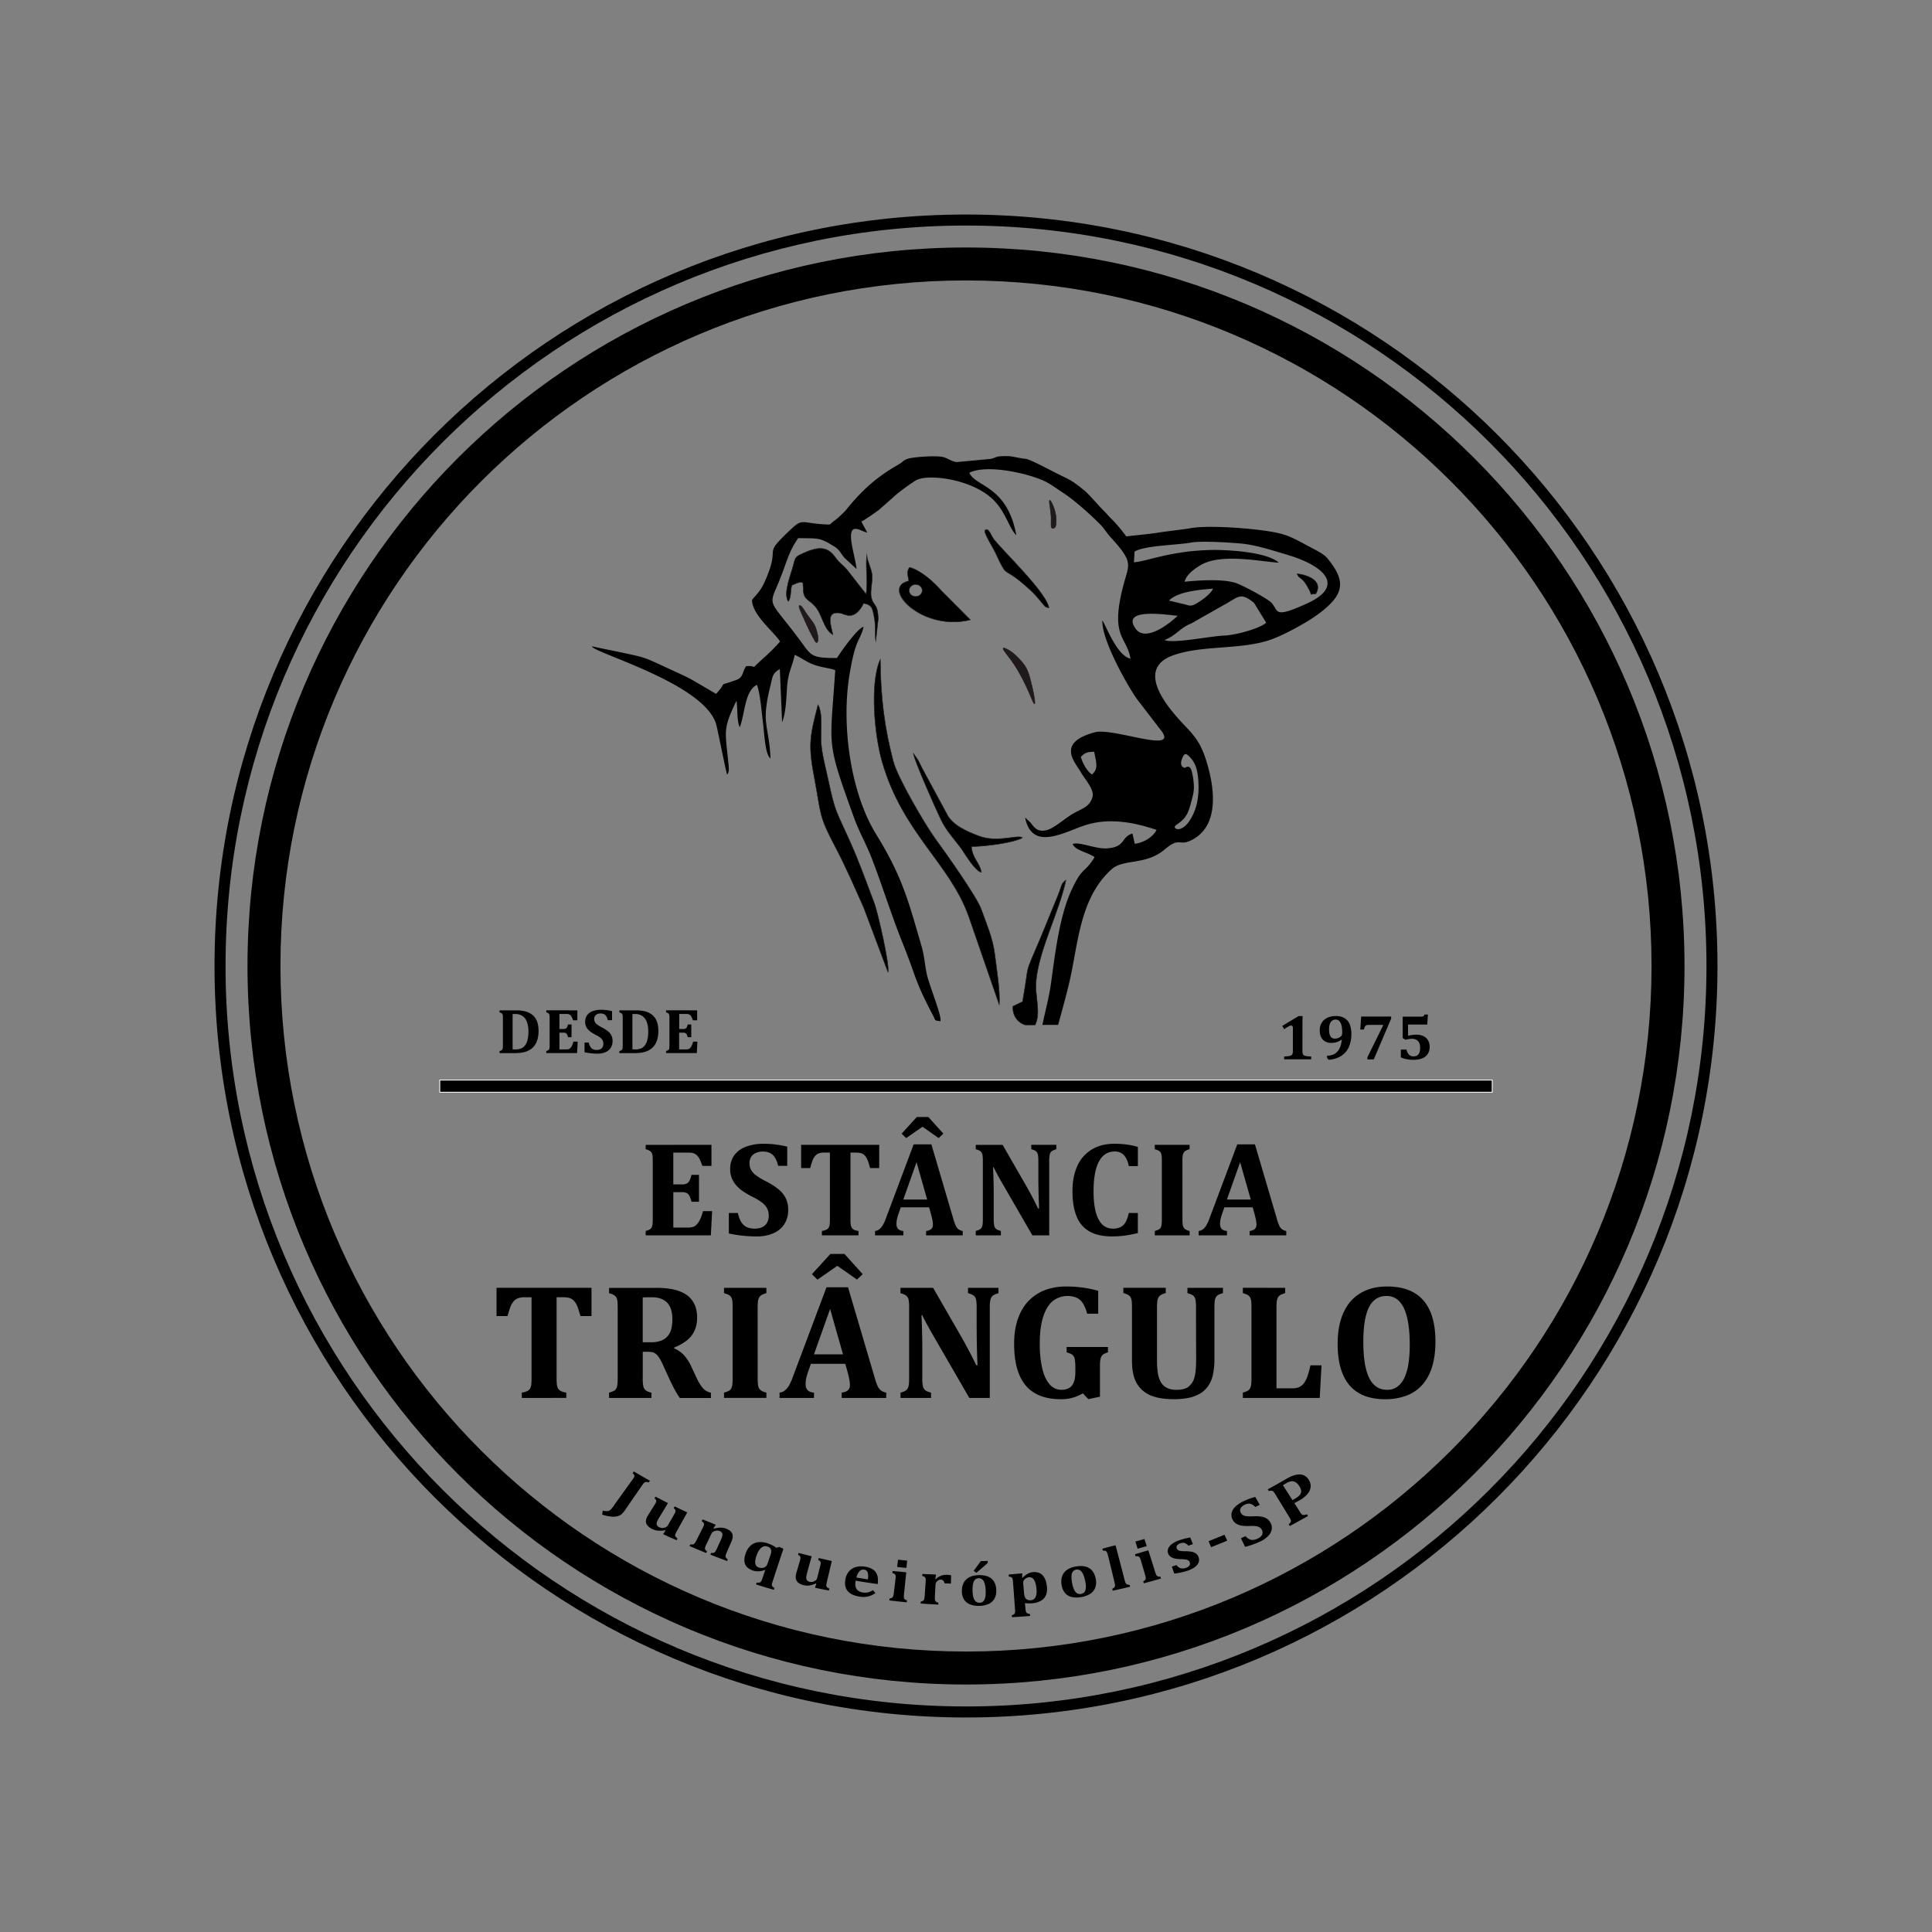 <svg xmlns="http://www.w3.org/2000/svg" viewBox="0 0 2267.72 2267.72"><rect x="0" y="0" width="2267.72" height="2267.72" fill="#808080" stroke="none"/><defs><style>.cls-1{fill:#000001;}.cls-1,.cls-3{fill-rule:evenodd;}.cls-2{fill:none;stroke:#1f191a;stroke-miterlimit:22.93;stroke-width:0.57px;}.cls-3{fill:#1f191a;}.cls-4{stroke:#fff;stroke-miterlimit:10;}</style></defs><title>Prancheta 1</title><g id="Logo"><path class="cls-1" d="M1268.65,888.35c5-4.74,6.48-5.63,15.71-6,1.62,10.51,5.88,19.75-2.68,26.75C1275.61,905,1270.5,895.28,1268.65,888.35Zm117.67,7.74c-.14-2.94,1.5-7.14,3-9.28s2.71-2.23,5.13-.26a31.71,31.71,0,0,1,8.33,11.24c2.32,5.26,3.39,11.77,3.82,19.62a93.61,93.61,0,0,1-1.74,25.65,61.37,61.37,0,0,1-9.69,21.9c-3.92,5.26-8,7.76-11.13,8.21s-5.38-1.16-5.14-2.68,3-2.94,5.91-5.22a30.22,30.22,0,0,0,8.48-9.77c2.32-4.37,3.77-10,5.18-15.21s2.76-10,2.9-15.61a75,75,0,0,0-1.79-16.1c-.87-4.19-1.55-6.24-2.66-7.4a3.84,3.84,0,0,0-3.83-1.07c-1.16.35-1.94,1.33-3.29,1A5.32,5.32,0,0,1,1386.32,896.09Zm-19.51-144.8c13.53-5.44,17.39-13,28.7-18.34.79-.38,1.79-.67,3.44-1.54l36.64-20.81c18.1-9.52,19.75-16.48,36.31-3l14.33,23.3c-6.69,6.38-34.67,14.57-49.87,15.17C1420.5,746.67,1377.72,755.67,1366.81,751.29Zm15.46-28.52c-6.76,6.8-37.36,32.43-49.47,15C1315.3,712.58,1371.09,722,1382.27,722.77Zm-10.2-17.86c10.37-10.37,34.39-12.61,51.7-14-2.3,6.2-14.29,14.73-21.13,18.33-6.24,3.28-7.9.7-15.48-.65Zm-40.38-57.42c11.22-7.27,51.39-7.78,65.72-10.56,12.4-2.42,47.68,0,59.37,1.05,17.29,1.64,37.4,8.27,53.72,13.08,45.17,13.31,68.32,37,23.73,57.22-39.56,18-33.12,9.22-41.62-.57-3.88-4.47-31.94-19.72-41.22-23.1-15.08-5.5-44.41-3.43-61-1.77,2.57-8.94,10.92-14.44,17.47-18.69,24.24-15.68,72.27-4.74,93.1-3.7-14.3-13.18-63.63-15.33-80.26-14.89C1373,646.82,1346.05,659,1331,660Zm-92-92.16c-9.45-4.86-30.91-16.19-35.39-16.7-12.89-1.5-15.55-3.48-24.53-3.28-12,.27-8.22,1-16.65,3.27l-40.08,3.74c-6-.63-10.11-4.17-15.28-5.71-7.73-2.3-33-.35-40.45,1.34a21.31,21.31,0,0,0-6.3,2.62,33.38,33.38,0,0,0-3.14,2.6c-10.82,7-35.74,18.37-65.65,56.45-.32.15-8.18,8.3-12.37,11.17C978.09,612.06,977,613,977,613c-3.14,2.7-1.53,2.91-8.19,2.54-30.48-1.69-26-8-42.65,7.8-33,31.42-8,14.07-29.09,60.62-5.61,12.4-13.77,18.08-14.38,20.67.56,17.2,24.54,35.93,32.87,48.17-2.23,3.56-14.34,15.22-18.34,18.75C877.44,789,891.51,780.4,875.69,782c-4.65,6.92-2.9,13-11.58,16.17-25.08,9.08-8-.32-23.62,16.24-41.13-23.88-22.77-14.27-66.58-34.66-16.06-7.47-19.31-8.55-38.55-12.66-13.66-2.91-27.48-5.52-40.54-8.49,0,7.23,132.38,43.43,145.83,91.76,2.37,8.52,11.5,56.63,13,59l1.1-2.38c.11-.36.32-.9.41-1.32s.19-1,.25-1.45a38.55,38.55,0,0,0-.22-6.32c-3.93-40.65-7.12-41.49,9.28-75.37,1.61,10.56.14,23.32,3.88,31.19,6.21-16.47,5.69-42.88,20.17-49.87,4,11.47,5.18,30,7,44.22,1.29,10.14,2.38,31.45,6.34,38.76a11.08,11.08,0,0,0,2.56,3.53c-1.89-40.81-11.54-39.22-.1-85.66,2.76-11.2,2.21-14,11-19.41L918,847.76c4.56-11.54,4.89-27.55,5.81-41.14,1.2-17.64,6.17-24.25,9-38,7.41,3.23,13.26,8,21.23,11.13,10.08,3.92,22,4.76,26.34,6.9-6.08,92.89-11.37,80.57,22.1,173.36,5.73,15.89,14.16,30.49,20.57,47,12.84,33.08,23.23,67.34,36.53,100.26,16.28,40.32,13.15,41.89,35.07,83.69,4.17,7.93,1.48,6.61,9.21,7.71,2-5.42-13.49-43.19-16-55.11-2.22-10.31-3-22.09-5.89-31.88-15.88-54.74-22.84-82.57-53.71-132.65-30.12-48.88-40.88-128.25-31.17-186.92,7.38-44.63,12.46-39,16.6-56.52-7.87,2.56-26.58,29.26-31.25,36.75-31.36.1-29.95-2.72-43.76-21.22-40.42-54.14-36.64-35.2-20.58-78.2,7.21-19.28,8.75-26.45,18.74-41.28,24.54.43,25-1,43,10.21,6.36,4,7.42,9,12.25,13.77l13.29,12.26c-1-8.2-3-16-4.63-23.91-7.29-35,8.53-20.42,17.25-18.81l-7-12.94c5.75-3,15.55-10,20.64-13.71l21.55-19A255.47,255.47,0,0,1,1074.72,564c13.22-8.07,63.3-2.44,89.19,20.77,16.62,14.89,20.47,35.7,29,43.38-10.61-58.44-48.08-56.6-55.14-73.24,21.15-10.78,74.5,1.65,92.17,11.84,5.67,3.27,11.82,7.72,17,11.09,14.26,9.22,32.68,25.86,44.38,37.6,4.74,4.76,7.44,9.86,12.43,15.3,26.83,29.25,21.58,31.14,15.25,54.82-16.87,63.06,3.62,61,7.93,87.55-15-3.51-26.06-32.44-32.92-45-1.65,21.75,29.54,77.47,41.13,93.22l29,37.76c17,25.12-57.69-5.25-79.06.45-46.38,12.36-22.69,35.63-16,47.5,4,7.09,15.65,19.7,13.3,28.34-3.38,12.41-13.79,14-24.37,20.54-7.81,4.81-20.06,15.25-27.38,17.81-13,4.54-17.15-3.4-21-8.16l-6.37-6c7.59,38.72,43,18.74,67.64,10,29-10.36,59.22-4.73,86.6,4.53-3.57,7.56-14.25,15-25.56,16.28l-2.7-12c-13.94,4.21-7.55,16-30.15,17.43-13.3.87-33.18-8.49-40-5,3.27,7.7,18.83,9.82,25.74,15.37-12.74,20.35-14.15,10-27.71,39.93s-18.67,73.26-23.33,107c-2.51,18.16-6.76,32.85-10.24,49.89H1242c5.2-19.33,11.73-41.84,15.71-61.82,8.47-42.57,12.71-89.9,47.07-120.89,13.83-12.47,39.87-4.36,62.13-23.1,18.84-15.87,16.16-3,32.2-11.35,33.65-17.5,25.78-63.94,16.86-92.66-8.62-27.71-18.46-33.15-33.91-50.85-13.11-15-48.72-57.62-5-73.16,32.71-11.64,74.46-6.64,109.2-16.65,17.94-5.17,45.63-21,56.4-28.43,36.91-25.5,37.53-41.61,15.49-68.67-4.68-5.74-15.47-10.55-23.72-15.06-22.91-12.52-28.41-14.84-58.24-18.52-18.44-2.27-59.2-5.23-77.87-2-10.22,1.79-27.79,3.61-38.09,5.23-12.55,2-28.19,3.23-38.21,4.56-12.84-17.3-17.94-20.48-22.45-25.91-1.5-1.79-6.24-6.24-12.48-13.22-4.93-5.52-11.52-12.43-12.73-13.45C1256.45,562.11,1254.27,562.81,1239.73,555.33Z"/><path class="cls-1" d="M1172.88,1179.28c1.32-15.39-3.41-44.5-5.46-60.71-2.16-17.14-9.92-35.43-15.77-51.54-5.51-15.2-43-67.74-54.55-83.59-10.83-14.8-43.48-70.46-48.45-89.33-10.67-40.53-15-76-15.37-120.17-12.82,28.54-6.55,90.1,2.07,120,24.1,83.79,79,118.79,101.55,181.25Z"/><path class="cls-2" d="M1172.88,1179.28c1.32-15.39-3.41-44.5-5.46-60.71-2.16-17.14-9.92-35.43-15.77-51.54-5.51-15.2-43-67.74-54.55-83.59-10.83-14.8-43.48-70.46-48.45-89.33-10.67-40.53-15-76-15.37-120.17-12.82,28.54-6.55,90.1,2.07,120,24.1,83.79,79,118.79,101.55,181.25Z"/><path class="cls-1" d="M925.3,706c3.61-4.8,2.3-12.8,4.16-19,15.72-7.67,12.88-.67,13-.28.55,1.84.19,4.8.41,6.89,1,9.95,5.84,9.85,12.73,16.87,10.15,10.34,9.79,26.69,21.94,34.58-1.31-8.74-9.76-28.63,8.82-25.4,5.26.92,16.31,10.34,27.36-11.54,10.48,1.93,10.5,6.59,12.55,17.54,1.91,10.22.22,17.75,1.68,26.8l2.93-26.6c-.81-18.08-5.58-14.3-8-23.84-2-7.94,1.65-18.75.72-27.5-.78-7.3-5.64-15.55-6.15-22.86-1.87,14.82,1.59,28.8-.8,45.8l-22.87-29.27c-4.06-4.54-9.08-8-12.71-13.24-9.06-13-18.86-14.4-38.13-5.67-8.77,4-9.23,4-11.79,14.17C928.36,674.47,918.89,696.63,925.3,706Z"/><path class="cls-2" d="M925.3,706c3.61-4.8,2.3-12.8,4.16-19,15.72-7.67,12.88-.67,13-.28.55,1.84.19,4.8.41,6.89,1,9.95,5.84,9.85,12.73,16.87,10.15,10.34,9.79,26.69,21.94,34.58-1.31-8.74-9.76-28.63,8.82-25.4,5.26.92,16.31,10.34,27.36-11.54,10.48,1.93,10.5,6.59,12.55,17.54,1.91,10.22.22,17.75,1.68,26.8l2.93-26.6c-.81-18.08-5.58-14.3-8-23.84-2-7.94,1.65-18.75.72-27.5-.78-7.3-5.64-15.55-6.15-22.86-1.87,14.82,1.59,28.8-.8,45.8l-22.87-29.27c-4.06-4.54-9.08-8-12.71-13.24-9.06-13-18.86-14.4-38.13-5.67-8.77,4-9.23,4-11.79,14.17C928.36,674.47,918.89,696.63,925.3,706Z"/><path class="cls-1" d="M960.18,827.25c-10.07,38.39-11.63,47.8-3.94,87.92,7.92,41.29,4.24,41.15,24.38,79.23,11.73,22.18,22.58,47.2,33.24,71.05l28.41,75.56c2.45-6.86-12-70.13-15.74-80-9.18-24.47-18-49-28.3-72.08-16.92-37.87-17.78-34.41-26.19-74-2.83-13.33-7.2-29.08-8.16-42.54S966.27,838.18,960.18,827.25Z"/><path class="cls-2" d="M960.18,827.25c-10.07,38.39-11.63,47.8-3.94,87.92,7.92,41.29,4.24,41.15,24.38,79.23,11.73,22.18,22.58,47.2,33.24,71.05l28.41,75.56c2.45-6.86-12-70.13-15.74-80-9.18-24.47-18-49-28.3-72.08-16.92-37.87-17.78-34.41-26.19-74-2.83-13.33-7.2-29.08-8.16-42.54S966.27,838.18,960.18,827.25Z"/><path class="cls-1" d="M1066.77,681.91c-34.17,7.24,15.69,60,72.19,45.64l-34.36-34.47c-7.33-8.32-21.56-23-37.19-27.09C1063.9,671.58,1065.73,675.25,1066.77,681.91Zm8,4.07c4.25,0,7.7,3.18,7.7,7.1s-3.45,7.09-7.7,7.09-7.7-3.18-7.7-7.09S1070.51,686,1074.76,686Z"/><path class="cls-2" d="M1066.77,681.91c-34.17,7.24,14.43,59.77,72.19,45.64l-34.36-34.47c-7.41-9.55-27.75-25.94-37.19-27.09C1063.9,671.58,1065.73,675.25,1066.77,681.91Zm8,4.07c4.25,0,7.7,3.18,7.7,7.1s-3.45,7.09-7.7,7.09-7.7-3.18-7.7-7.09S1070.51,686,1074.76,686Z"/><path class="cls-1" d="M1215,1203c6.8-13.49.43-32.13.91-47,1.2-36.58,27.32-85,35.26-123-6.08,4.34-4.72,6.53-9,17.11-2.43,6-4.48,11-6.9,16.82-4.64,11.11-9.12,22.53-13.8,33.68-20.89,49.74-12,23.45-21.23,75.06-3.7,1.84-7.57,3.6-11.32,5.5-.73,10.06,5,19.13,14.56,21.87Z"/><path class="cls-2" d="M1215,1203c6.8-13.49.43-32.13.91-47,1.2-36.58,27.32-85,35.26-123-6.08,4.34-4.72,6.53-9,17.11-2.43,6-4.48,11-6.9,16.82-4.64,11.11-9.12,22.53-13.8,33.68-20.89,49.74-12,23.45-21.23,75.06-3.7,1.84-7.57,3.6-11.32,5.5-.73,10.06,5,19.13,14.56,21.87Z"/><path class="cls-1" d="M1082.64,902.27c-1.83-3.64-3-6.28-4.84-9.83l-5.71-8.09c.81,7.75,27,66.84,32.47,78,6.18,12.57,14.68,21.62,22.83,32.44,5,6.67,16,26.7,24.46,29.14-1.58-11.1-10.92-16.85-11.56-30.27,13.61,0,41.62-3.42,55-8.18,5.38-1.91,2.6-.88,4.71-2.53-7.67-3.17-29.49,6.61-51.78-1.95-14.38-5.52-28-11.72-35.33-22.84Z"/><path class="cls-2" d="M1082.64,902.27c-1.83-3.64-3-6.28-4.84-9.83l-5.71-8.09c.81,7.75,27,66.84,32.47,78,6.18,12.57,14.68,21.62,22.83,32.44,5,6.67,16,26.7,24.46,29.14-1.58-11.1-10.92-16.85-11.56-30.27,13.61,0,41.62-3.42,55-8.18,5.38-1.91,2.6-.88,4.71-2.53-7.67-3.17-29.49,6.61-51.78-1.95-14.38-5.52-28-11.72-35.33-22.84Z"/><path class="cls-1" d="M1231.21,713.4c-3.71-19.63-58.54-70.86-65.71-82-2.51-3.91-5.54-12.57-9.3-9.07-2.22,2.07,9.55,20.83,12.06,26.17,16.22,34.54,6,11.76,41.16,44.19a100.37,100.37,0,0,1,9.87,10.52C1228.63,714.05,1225.72,712,1231.21,713.4Z"/><path class="cls-2" d="M1231.21,713.4c-3.71-19.63-58.54-70.86-65.71-82-2.51-3.91-5.54-12.57-9.3-9.07-2.22,2.07,9.55,20.83,12.06,26.17,16.22,34.54,6,11.76,41.16,44.19a100.37,100.37,0,0,1,9.87,10.52C1228.63,714.05,1225.72,712,1231.21,713.4Z"/><path class="cls-1" d="M1544.46,697c9-15.14-9.27-22.13-22-23.57,3,7.78,5.33,1.3,14.48,19.21C1540.7,699.94,1535.66,697.23,1544.46,697Z"/><path class="cls-2" d="M1544.46,697c9-15.14-9.27-22.13-22-23.57,3,7.78,5.33,1.3,14.48,19.21C1540.7,699.94,1535.66,697.23,1544.46,697Z"/><path class="cls-3" d="M1178.16,763.08c1.93,3.3,8.13,10.44,13.85,19.36a225.23,225.23,0,0,1,14.62,27.83c3.68,8.21,5.81,13.92,7,15.44s1.36-1.16.39-7.14-3.1-15.26-4.94-22-3.39-11.06-6.49-15.61a73.69,73.69,0,0,0-11.62-12.75,40.18,40.18,0,0,0-9.68-6.6C1178.54,760.32,1176.22,759.78,1178.16,763.08Z"/><path class="cls-2" d="M1178.16,763.08c1.93,3.3,8.13,10.44,13.85,19.36a225.23,225.23,0,0,1,14.62,27.83c3.68,8.21,5.81,13.92,7,15.44s1.36-1.16.39-7.14-3.1-15.26-4.94-22-3.39-11.06-6.49-15.61a73.69,73.69,0,0,0-11.62-12.75,40.18,40.18,0,0,0-9.68-6.6C1178.54,760.32,1176.22,759.78,1178.16,763.08Z"/><path class="cls-3" d="M1231.71,588.68c0,2.77,1.45,10,1.89,16s-.15,10.7.24,13.16,1.75,2.63,3,2.18,2.27-1.51,2.71-4.55a42.66,42.66,0,0,0-.68-12.71,48.23,48.23,0,0,0-4.12-12.09C1233.16,587.61,1231.71,585.91,1231.71,588.68Z"/><path class="cls-2" d="M1231.71,588.68c0,2.77,1.45,10,1.89,16s-.15,10.7.24,13.16,1.75,2.63,3,2.18,2.27-1.51,2.71-4.55a42.66,42.66,0,0,0-.68-12.71,48.23,48.23,0,0,0-4.12-12.09C1233.16,587.61,1231.71,585.91,1231.71,588.68Z"/><path class="cls-3" d="M938,712.46c.43,2.45,3,7.89,5.23,12.89s4.31,9.54,6.34,13.74,4.07,8,5.47,10.61,2.18,3.93,2.95,4.37,1.55,0,1.94-1.38a16.73,16.73,0,0,0,0-6.11,52.37,52.37,0,0,0-1.7-7.23,27,27,0,0,0-2.85-7c-1.5-2.49-3.83-5.35-5.91-8.16s-3.92-5.57-5.33-7.76-2.37-3.79-3.68-4.86S937.6,710,938,712.46Z"/><path class="cls-2" d="M938,712.46c.43,2.45,3,7.89,5.23,12.89s4.31,9.54,6.34,13.74,4.07,8,5.47,10.61,2.18,3.93,2.95,4.37,1.55,0,1.94-1.38a16.73,16.73,0,0,0,0-6.11,52.37,52.37,0,0,0-1.7-7.23,27,27,0,0,0-2.85-7c-1.5-2.49-3.83-5.35-5.91-8.16s-3.92-5.57-5.33-7.76-2.37-3.79-3.68-4.86S937.6,710,938,712.46Z"/><path d="M1528.76,1233.14a16,16,0,0,0,.24,3.22,4,4,0,0,0,.84,1.77,4.1,4.1,0,0,0,1.75,1.06,13.68,13.68,0,0,0,2.87.59c1.15.13,2.67.23,4.56.28v3.34h-31.73v-3.34a51.28,51.28,0,0,0,5.82-.5,6.93,6.93,0,0,0,2.67-.94,3.52,3.52,0,0,0,1.34-1.76,11.77,11.77,0,0,0,.42-3.72v-26.58a3.32,3.32,0,0,0-.57-2.17,2,2,0,0,0-1.56-.66,6.29,6.29,0,0,0-2.59.85,56,56,0,0,0-5.5,3.45l-2.24-3.89,19.19-11.51H1529q-.23,3.52-.22,9.78Z"/><path d="M1557.66,1241.82v-2.65a20.42,20.42,0,0,0,4.19-.44,15.55,15.55,0,0,0,4-1.41,13.52,13.52,0,0,0,3.33-2.41,16.2,16.2,0,0,0,2.94-4,22.33,22.33,0,0,0,1.85-4.88,39.8,39.8,0,0,0,1-5.51l-.36-.15a19.29,19.29,0,0,1-12.14,3.72,13.84,13.84,0,0,1-7.37-1.86,11.57,11.57,0,0,1-4.54-5.18,18.78,18.78,0,0,1-1.51-7.78,16.69,16.69,0,0,1,2.3-8.73,15,15,0,0,1,6.6-5.9,23.28,23.28,0,0,1,10.19-2.06,19,19,0,0,1,10,2.44,14.82,14.82,0,0,1,6.06,7.12,28.44,28.44,0,0,1,2,11.28,36.73,36.73,0,0,1-3.13,15.85,23.77,23.77,0,0,1-9.1,10.33,31.27,31.27,0,0,1-14.43,4.34Zm9.12-22.72a12.08,12.08,0,0,0,2.54-.26,9,9,0,0,0,2.22-.79,9.7,9.7,0,0,0,2-1.29,5.6,5.6,0,0,0,1.19-1.23,4.4,4.4,0,0,0,.5-1.39,12.63,12.63,0,0,0,.2-2.5q0-7.22-1.93-11.05c-1.28-2.56-3.17-3.84-5.64-3.84a7.34,7.34,0,0,0-3.66.84,6.78,6.78,0,0,0-2.43,2.39,11.07,11.07,0,0,0-1.34,3.7,25.57,25.57,0,0,0-.4,4.72Q1560,1219.09,1566.78,1219.1Z"/><path d="M1632.89,1195.64l-20.4,47.87H1605V1241l18.45-37.4V1203H1607a10.89,10.89,0,0,0-2.61.26,3.68,3.68,0,0,0-1.61.83,4.1,4.1,0,0,0-1,1.49,19.28,19.28,0,0,0-.82,2.86h-4.27l1-15.25h35.22Z"/><path d="M1644.26,1241.12v-9.19h6.65a11.87,11.87,0,0,0,2.94,6,7.18,7.18,0,0,0,5.22,2c2.67,0,4.65-.83,5.92-2.48s1.91-4.21,1.91-7.67-.82-6-2.46-7.79-4-2.68-7.13-2.68a24.78,24.78,0,0,0-3.88.33,29.1,29.1,0,0,0-3.7.81l-3.3-2.06v-25.11h21.72a7.36,7.36,0,0,0,2-.19,2.2,2.2,0,0,0,1-.62,6,6,0,0,0,.88-1.62h4l-.74,11.73h-22.57v13.23a29.79,29.79,0,0,1,4.5-1,42.56,42.56,0,0,1,5.64-.31,17.88,17.88,0,0,1,8,1.69,12.36,12.36,0,0,1,5.33,4.91,14.62,14.62,0,0,1,1.9,7.55,15.15,15.15,0,0,1-2.28,8.51,13.67,13.67,0,0,1-6.59,5.15A27.81,27.81,0,0,1,1659,1244a42,42,0,0,1-7.87-.77A30.35,30.35,0,0,1,1644.26,1241.12Z"/><path d="M605.48,1185.91a46,46,0,0,1,10.25,1,22.86,22.86,0,0,1,7.32,3,18.12,18.12,0,0,1,5.17,4.9,20.45,20.45,0,0,1,2.92,6.62,35,35,0,0,1,1,8.51,36.27,36.27,0,0,1-1.34,10.3,21.57,21.57,0,0,1-4,7.79,19.48,19.48,0,0,1-5.87,4.78,26,26,0,0,1-8,2.65,60.55,60.55,0,0,1-9.82.66H586.36v-2.43a9.94,9.94,0,0,0,2.15-.79,2.7,2.7,0,0,0,1.17-1.17,5.22,5.22,0,0,0,.5-1.92c.07-.77.11-1.74.11-2.92v-31.69q0-1.73-.09-2.91a4.9,4.9,0,0,0-.48-1.91,2.94,2.94,0,0,0-1.18-1.19,8.9,8.9,0,0,0-2.18-.83v-2.43Zm-3.79,45.74a29.59,29.59,0,0,0,3.34.11,17.47,17.47,0,0,0,6.81-1.17,10.23,10.23,0,0,0,3.49-2.43,16.29,16.29,0,0,0,3.6-6.58,38,38,0,0,0,1.32-10.77,31,31,0,0,0-1.87-11.6,14.06,14.06,0,0,0-5.28-6.81,14.77,14.77,0,0,0-8.14-2.18c-1.52,0-2.61,0-3.27.07Z"/><path d="M677.69,1185.91v11.7h-5a22.18,22.18,0,0,0-2.06-4.73,6.57,6.57,0,0,0-2-2,8.26,8.26,0,0,0-4-.71h-8v17.64h4.85a5.71,5.71,0,0,0,2.54-.46,3.59,3.59,0,0,0,1.52-1.52,13.59,13.59,0,0,0,1.16-3.31h4.16v14.93h-4.16a13.23,13.23,0,0,0-1.14-3.26,3.94,3.94,0,0,0-1.49-1.6,5.61,5.61,0,0,0-2.59-.47h-4.85v19.63h8a12.09,12.09,0,0,0,2.17-.17,5,5,0,0,0,1.58-.57,5.79,5.79,0,0,0,1.34-1.1,9.8,9.8,0,0,0,1.14-1.51,16.28,16.28,0,0,0,1-2.13,36.5,36.5,0,0,0,1.21-3.64h5l-.7,13.42H641.22v-2.43a9.94,9.94,0,0,0,2.15-.79,2.7,2.7,0,0,0,1.17-1.17,5.22,5.22,0,0,0,.5-1.92c.07-.77.11-1.74.11-2.92v-31.69q0-1.73-.09-2.91a4.9,4.9,0,0,0-.48-1.91,2.94,2.94,0,0,0-1.18-1.19,8.9,8.9,0,0,0-2.18-.83v-2.43Z"/><path d="M691.11,1223.71a12.86,12.86,0,0,0,3.07,6.53q2.16,2.15,6.31,2.15a9.9,9.9,0,0,0,3.9-.74,6.06,6.06,0,0,0,2.77-2.37,7.45,7.45,0,0,0,1.05-4.1,8.55,8.55,0,0,0-.85-4,9.76,9.76,0,0,0-2.72-3.18,30.2,30.2,0,0,0-5.22-3.2,48.54,48.54,0,0,1-5.18-3,20.07,20.07,0,0,1-4-3.4,14.33,14.33,0,0,1-2.54-4.06,14.24,14.24,0,0,1,1.34-12.65,13.76,13.76,0,0,1,6.49-4.8,27.28,27.28,0,0,1,9.84-1.63,52.22,52.22,0,0,1,6.25.35,62.72,62.72,0,0,1,6.8,1.23v10.66h-5a15.56,15.56,0,0,0-1.78-4.61,6.9,6.9,0,0,0-2.7-2.52,10.37,10.37,0,0,0-7.84-.08,6,6,0,0,0-2.61,2.19,6.31,6.31,0,0,0-1,3.51,7.71,7.71,0,0,0,.83,3.7,9.65,9.65,0,0,0,2.77,3,39.48,39.48,0,0,0,5.66,3.4,37.09,37.09,0,0,1,7.12,4.61A13.67,13.67,0,0,1,719,1222a14.44,14.44,0,0,1-2.09,7.84,13.43,13.43,0,0,1-6.11,5.12,22.73,22.73,0,0,1-9.26,1.78,75.86,75.86,0,0,1-7.81-.42,66.11,66.11,0,0,1-7.63-1.24v-11.32Z"/><path d="M746.09,1185.91a46,46,0,0,1,10.25,1,22.86,22.86,0,0,1,7.32,3,18.12,18.12,0,0,1,5.17,4.9,20.45,20.45,0,0,1,2.92,6.62,34.56,34.56,0,0,1,1,8.51,36.27,36.27,0,0,1-1.34,10.3,21.57,21.57,0,0,1-4,7.79,19.48,19.48,0,0,1-5.87,4.78,26,26,0,0,1-8,2.65,60.55,60.55,0,0,1-9.82.66H727v-2.43a9.94,9.94,0,0,0,2.15-.79,2.7,2.7,0,0,0,1.17-1.17,5.22,5.22,0,0,0,.5-1.92c.07-.77.11-1.74.11-2.92v-31.69q0-1.73-.09-2.91a4.9,4.9,0,0,0-.48-1.91,2.94,2.94,0,0,0-1.18-1.19,8.9,8.9,0,0,0-2.18-.83v-2.43Zm-3.79,45.74a29.59,29.59,0,0,0,3.34.11,17.47,17.47,0,0,0,6.81-1.17,10.23,10.23,0,0,0,3.49-2.43,16.29,16.29,0,0,0,3.6-6.58,38,38,0,0,0,1.33-10.77,31,31,0,0,0-1.88-11.6,14.06,14.06,0,0,0-5.28-6.81,14.77,14.77,0,0,0-8.14-2.18c-1.52,0-2.61,0-3.27.07Z"/><path d="M818.3,1185.91v11.7h-5a22.18,22.18,0,0,0-2.06-4.73,6.57,6.57,0,0,0-2-2,8.26,8.26,0,0,0-4-.71h-8v17.64H802a5.71,5.71,0,0,0,2.54-.46,3.59,3.59,0,0,0,1.52-1.52,13.18,13.18,0,0,0,1.16-3.31h4.16v14.93h-4.16a13.23,13.23,0,0,0-1.14-3.26,3.94,3.94,0,0,0-1.49-1.6,5.61,5.61,0,0,0-2.59-.47h-4.85v19.63h8a12.09,12.09,0,0,0,2.17-.17,5,5,0,0,0,1.58-.57,5.79,5.79,0,0,0,1.34-1.1,9.8,9.8,0,0,0,1.14-1.51,16.28,16.28,0,0,0,1-2.13,36.5,36.5,0,0,0,1.21-3.64h5l-.7,13.42H781.83v-2.43a9.94,9.94,0,0,0,2.15-.79,2.7,2.7,0,0,0,1.17-1.17,5.22,5.22,0,0,0,.5-1.92c.07-.77.11-1.74.11-2.92v-31.69q0-1.73-.09-2.91a4.9,4.9,0,0,0-.48-1.91,2.94,2.94,0,0,0-1.18-1.19,8.9,8.9,0,0,0-2.18-.83v-2.43Z"/><path d="M612.47,1640.86v-6.25a24.42,24.42,0,0,0,6.29-1.75,7.47,7.47,0,0,0,3.46-3.08,12.41,12.41,0,0,0,1.42-5.06c.19-2,.28-4.6.28-7.63v-94.4h-7.67a22.61,22.61,0,0,0-8.71,1.32,13.5,13.5,0,0,0-5.25,4.17,25.28,25.28,0,0,0-3.84,7.62c-1.07,3.19-2,6.2-2.65,9h-13v-33.23H694.28v33.23h-13q-1.8-6.43-2.84-9.47a28.13,28.13,0,0,0-2.32-5.16,18.23,18.23,0,0,0-2.7-3.55,13,13,0,0,0-3-2.27,14,14,0,0,0-4-1.28,38.08,38.08,0,0,0-6.29-.42h-6.82v94.4a76.18,76.18,0,0,0,.28,7.63,13.61,13.61,0,0,0,1,4.21,8.2,8.2,0,0,0,1.85,2.6,10.19,10.19,0,0,0,3,1.8,21.94,21.94,0,0,0,5.26,1.28v6.25Z"/><path d="M764.64,1640.86H714.92v-6.25a27.25,27.25,0,0,0,5.54-2,7,7,0,0,0,3-3,13.59,13.59,0,0,0,1.28-4.93q.29-3,.29-7.53v-81.62q0-4.46-.24-7.48a12.93,12.93,0,0,0-1.23-4.93,7.7,7.7,0,0,0-3-3.07,23.22,23.22,0,0,0-5.64-2.13v-6.25h55.21a98.54,98.54,0,0,1,19,1.56A48.06,48.06,0,0,1,802.8,1518a28.41,28.41,0,0,1,8.33,6.68,29,29,0,0,1,5.26,9.37,38.22,38.22,0,0,1,1.84,12.45,35.78,35.78,0,0,1-3.26,15.91,31.88,31.88,0,0,1-8.81,11,62.78,62.78,0,0,1-14.82,8.29v1a33.22,33.22,0,0,1,11.6,8.09,53.12,53.12,0,0,1,8.29,12.83l6,12.88q4,8.63,7.91,12.93a16.16,16.16,0,0,0,9.32,5.25v6.25H798q-5.49-7.58-12.41-22.54l-7.38-16.19a56.34,56.34,0,0,0-5.68-10.22,13.6,13.6,0,0,0-4.88-4.17c-1.67-.76-4.25-1.14-7.72-1.14h-5.49v30.49a50.64,50.64,0,0,0,.66,10,8.52,8.52,0,0,0,2.56,4.54q1.89,1.71,7,3Zm-10.23-118v52.64h9.37a32.91,32.91,0,0,0,12.5-2,19,19,0,0,0,7.82-5.68,20.82,20.82,0,0,0,4-8.57,49.75,49.75,0,0,0,1.09-10.8q0-12.87-6.06-19.32t-18-6.43Q757,1522.69,754.41,1522.88Z"/><path d="M889.32,1617.09c0,2.21.06,4.27.19,6.16a19.94,19.94,0,0,0,.75,4.64,8.21,8.21,0,0,0,1.66,3,9.13,9.13,0,0,0,3,2.13,23.89,23.89,0,0,0,4.64,1.56v6.25H849.83v-6.25a27.48,27.48,0,0,0,5.54-2,7,7,0,0,0,3-3,13.79,13.79,0,0,0,1.28-4.93q.29-3,.28-7.53v-81.72q0-4.55-.23-7.48a12.86,12.86,0,0,0-1.24-4.87,7.25,7.25,0,0,0-3-3.08,24.47,24.47,0,0,0-5.63-2.08v-6.25h49.71v6.25a21.16,21.16,0,0,0-5.73,2.22A8.09,8.09,0,0,0,891,1523a13,13,0,0,0-1.33,4.45,64.37,64.37,0,0,0-.37,8Z"/><path d="M992.2,1600.81H951.77l-3.13,9a74.68,74.68,0,0,0-2.17,7.34,32.11,32.11,0,0,0-.86,7.53q0,9.28,9.85,9.94v6.25H915v-6.25a11.78,11.78,0,0,0,6.15-2.46,20.74,20.74,0,0,0,4.83-5.68,61.85,61.85,0,0,0,4.64-10.32l39.49-105.21h25.28L1026.67,1617a76.71,76.71,0,0,0,3.5,10.08,13.65,13.65,0,0,0,3.7,4.83,14.77,14.77,0,0,0,6.34,2.7v6.25H987.94v-6.25q4.92-.57,7.29-2.74a8,8,0,0,0,2.37-6.16,36.45,36.45,0,0,0-.66-6.53c-.45-2.4-1.17-5.43-2.18-9.09Zm-1-129,21.4,23.76-6.72,6.35-22.54-15.82h-1L959.53,1502,953,1495.6l21.68-23.76Zm-35.79,117.89h34.09l-15.15-53.31Z"/><path d="M1172,1511.61v6.25a34.51,34.51,0,0,0-5.35,2.08,8.39,8.39,0,0,0-2.65,2.27,10.49,10.49,0,0,0-1.66,4.31,50,50,0,0,0-.57,8.85v105.49h-24l-42.61-73.67q-8.62-15-12.69-23.48h-.85q.95,20.36.94,43v30.49a47.27,47.27,0,0,0,.71,9.94,8.71,8.71,0,0,0,2.56,4.5c1.23,1.1,3.55,2.1,7,3v6.25H1057v-6.25a25,25,0,0,0,5.54-2.08,7.37,7.37,0,0,0,3-3.08,13.42,13.42,0,0,0,1.27-4.88q.29-2.92.29-7.38v-81.91a51.57,51.57,0,0,0-.62-9.8,8.6,8.6,0,0,0-2.55-4.5q-2-1.8-7-3.12v-6.25h38.35l33.52,58.23q3.12,5.49,8.14,14.87t8.9,17.71h1.52q-1-22.64-1-49.43v-17.62a58,58,0,0,0-.48-8.9,10.33,10.33,0,0,0-1.46-4.16,8.05,8.05,0,0,0-2.66-2.37,27.52,27.52,0,0,0-5.54-2.08v-6.25Z"/><path d="M1289.05,1515.11V1542h-13a44.73,44.73,0,0,0-5-12.26,17.61,17.61,0,0,0-7.2-6.44,28.33,28.33,0,0,0-27.88,3.6q-7.2,5.73-11.37,18.27t-4.16,31.77a129.89,129.89,0,0,0,2.79,28.74q2.79,12.18,8.52,18.89a17.87,17.87,0,0,0,14.16,6.73q8.33,0,12.31-5t4-15.86v-3.6a75.88,75.88,0,0,0-.48-10.28,11.82,11.82,0,0,0-1.46-4.59,7.89,7.89,0,0,0-2.61-2.46,29,29,0,0,0-5.68-2.18v-6.25h48.48v6.25q-4.73,1.42-6.44,3.22a9.64,9.64,0,0,0-2.32,4.78,44,44,0,0,0-.61,8.38v35.7l-13.64,2.84-6.44-6.82a48.42,48.42,0,0,1-25.85,6.92q-27.64,0-41.24-16.15t-13.58-48.91q0-17.23,4.82-30.3t13.4-21.26a53.08,53.08,0,0,1,19.32-11.93,69.74,69.74,0,0,1,23.06-3.74A136.66,136.66,0,0,1,1289.05,1515.11Z"/><path d="M1403.82,1535.37a53.4,53.4,0,0,0-.61-9.89,8.65,8.65,0,0,0-2.42-4.5c-1.2-1.13-3.53-2.18-7-3.12v-6.25h41.67v6.25a26.49,26.49,0,0,0-5.4,2,7.43,7.43,0,0,0-3,3,13,13,0,0,0-1.32,4.93q-.29,3-.29,7.52v59.19a86.19,86.19,0,0,1-1.89,19.65,36.65,36.65,0,0,1-5.87,13.3,30.82,30.82,0,0,1-9.9,8.71,44.09,44.09,0,0,1-13.3,4.74,88.78,88.78,0,0,1-16.57,1.42q-13.45,0-22.73-2.8a36.34,36.34,0,0,1-15.1-8.42,34.35,34.35,0,0,1-8.62-13.69q-2.79-8-2.79-20.73v-61.27q0-4.46-.24-7.48a12.93,12.93,0,0,0-1.23-4.93,7.7,7.7,0,0,0-3-3.07,23.22,23.22,0,0,0-5.64-2.13v-6.25h49.72v6.25a21.16,21.16,0,0,0-5.73,2.22,8.21,8.21,0,0,0-2.8,2.89,12.82,12.82,0,0,0-1.32,4.45,64,64,0,0,0-.38,8V1598a90.17,90.17,0,0,0,1,13.63,30.6,30.6,0,0,0,3.45,10.56,17.18,17.18,0,0,0,7,6.77q4.45,2.37,11.46,2.37,9.66,0,14.39-3.88a20.75,20.75,0,0,0,6.68-10.85q1.93-7,1.94-20.78Z"/><path d="M1508.51,1511.61v6.25a26,26,0,0,0-5.4,2,7.78,7.78,0,0,0-3.08,3,12.58,12.58,0,0,0-1.42,4.87,70.67,70.67,0,0,0-.33,7.53v94.31h18.37a19.32,19.32,0,0,0,8.81-1.7,15.6,15.6,0,0,0,5.73-5.26,34.77,34.77,0,0,0,4.16-9.28q1.76-5.73,2.8-10.74h13l-2.09,38.25h-90.24v-6.25a24.82,24.82,0,0,0,5.54-2.08,7.25,7.25,0,0,0,3-3.08,13.48,13.48,0,0,0,1.28-4.92q.28-3,.29-7.53v-81.53q0-4.46-.24-7.48a12.93,12.93,0,0,0-1.23-4.93,7.7,7.7,0,0,0-3-3.07,23.22,23.22,0,0,0-5.64-2.13v-6.25Z"/><path d="M1625.9,1642.38q-27.84,0-41.81-16.29t-14-48.77q0-21.3,6.77-36.41t19.93-23q13.17-7.86,31.35-7.86,28.3,0,42.51,16.24t14.21,48.25q0,17.89-4.22,30.73t-12,21.06a46.78,46.78,0,0,1-18.61,12.12A71.33,71.33,0,0,1,1625.9,1642.38Zm-25.67-67.61q0,28.59,6.87,42.56t21,14a19.77,19.77,0,0,0,12.41-3.93,27.86,27.86,0,0,0,8.28-11,62,62,0,0,0,4.55-16.71,152.12,152.12,0,0,0,1.37-21.21q0-18.84-3-31.58t-9-19.22a20,20,0,0,0-15.38-6.49q-13.74,0-20.41,13.12T1600.23,1574.77Z"/><path d="M835.09,1343.75v24.76H824.43q-2.58-7.4-4.36-10a14.14,14.14,0,0,0-4.29-4.13q-2.49-1.52-8.48-1.52h-17v37.37H800.6a12.19,12.19,0,0,0,5.38-1,7.72,7.72,0,0,0,3.23-3.23,29.23,29.23,0,0,0,2.45-7h8.8v31.6h-8.8a28.86,28.86,0,0,0-2.41-6.89,8.4,8.4,0,0,0-3.16-3.38,11.61,11.61,0,0,0-5.49-1H790.33v41.57h16.89a25.67,25.67,0,0,0,4.59-.35,10.58,10.58,0,0,0,3.35-1.21A12.28,12.28,0,0,0,818,1437a20.37,20.37,0,0,0,2.42-3.2,33.3,33.3,0,0,0,2.22-4.51,74.86,74.86,0,0,0,2.56-7.71h10.67L834.39,1450H757.86v-5.14a22.18,22.18,0,0,0,4.56-1.68,5.71,5.71,0,0,0,2.49-2.49,11.18,11.18,0,0,0,1.05-4c.16-1.64.23-3.7.23-6.19v-67.11q0-3.66-.19-6.15a10.62,10.62,0,0,0-1-4,6.37,6.37,0,0,0-2.49-2.53,19.11,19.11,0,0,0-4.64-1.75v-5.14Z"/><path d="M866.11,1423.78q1.95,9.27,6.5,13.82t13.35,4.55a20.85,20.85,0,0,0,8.25-1.55,12.83,12.83,0,0,0,5.88-5,15.81,15.81,0,0,0,2.22-8.68,18.38,18.38,0,0,0-1.79-8.37,21,21,0,0,0-5.76-6.74A64.87,64.87,0,0,0,883.7,1405a102.12,102.12,0,0,1-11-6.31,42.48,42.48,0,0,1-8.37-7.2,30.22,30.22,0,0,1-5.37-8.6,27.42,27.42,0,0,1-1.91-10.51q0-9.57,4.75-16.27A29.07,29.07,0,0,1,875.57,1346a57.65,57.65,0,0,1,20.82-3.46,112.31,112.31,0,0,1,13.24.74,135.47,135.47,0,0,1,14.4,2.6v22.58H913.36a32.49,32.49,0,0,0-3.77-9.77,14.4,14.4,0,0,0-5.72-5.33,21.9,21.9,0,0,0-16.58-.16,12.56,12.56,0,0,0-5.53,4.63,13.25,13.25,0,0,0-2,7.44,16.44,16.44,0,0,0,1.76,7.82,20.4,20.4,0,0,0,5.87,6.46,82.63,82.63,0,0,0,12,7.21,77.18,77.18,0,0,1,15.07,9.77,31.32,31.32,0,0,1,8.09,10.43,30.92,30.92,0,0,1,2.61,13.11,30.54,30.54,0,0,1-4.44,16.63,28.48,28.48,0,0,1-12.92,10.82,48,48,0,0,1-19.62,3.77,161.75,161.75,0,0,1-16.54-.89,138,138,0,0,1-16.15-2.61v-24Z"/><path d="M964.7,1450v-5.14a20.12,20.12,0,0,0,5.18-1.44,6.18,6.18,0,0,0,2.84-2.53,10.39,10.39,0,0,0,1.17-4.17q.23-2.52.23-6.26v-77.62h-6.3a18.46,18.46,0,0,0-7.17,1.09,11.15,11.15,0,0,0-4.32,3.43,20.86,20.86,0,0,0-3.15,6.26q-1.32,3.93-2.18,7.44H940.34v-27.33H1032v27.33H1021.3q-1.49-5.3-2.34-7.79a22.53,22.53,0,0,0-1.9-4.24,15,15,0,0,0-2.22-2.92,10.55,10.55,0,0,0-2.49-1.87,11.21,11.21,0,0,0-3.31-1,31.35,31.35,0,0,0-5.18-.35h-5.6v77.62a61.14,61.14,0,0,0,.23,6.26,10.77,10.77,0,0,0,.86,3.47,6.83,6.83,0,0,0,1.51,2.14,8.7,8.7,0,0,0,2.49,1.48,18.63,18.63,0,0,0,4.33,1.05V1450Z"/><path d="M1090.54,1417.09H1057.3l-2.57,7.39c-.73,2.08-1.32,4.09-1.79,6a26.33,26.33,0,0,0-.7,6.19q0,7.63,8.09,8.18V1450h-33.24v-5.14a9.65,9.65,0,0,0,5.06-2,16.79,16.79,0,0,0,4-4.67,50.22,50.22,0,0,0,3.82-8.48l32.46-86.49h20.79l25.69,87.19a62.16,62.16,0,0,0,2.88,8.29,11.34,11.34,0,0,0,3,4,12.25,12.25,0,0,0,5.22,2.22V1450h-43v-5.14a10.44,10.44,0,0,0,6-2.26,6.52,6.52,0,0,0,2-5.06,29.28,29.28,0,0,0-.55-5.37q-.54-3-1.79-7.47Zm-.86-106,17.6,19.54-5.53,5.21-18.53-13h-.85l-18.69,13-5.37-5.21,17.83-19.54ZM1060.26,1408h28l-12.45-43.83Z"/><path d="M1239.89,1343.75v5.14a30.23,30.23,0,0,0-4.4,1.71,7,7,0,0,0-2.18,1.87A8.57,8.57,0,0,0,1232,1356a41.33,41.33,0,0,0-.47,7.28V1450h-19.77l-35-60.57q-7.1-12.3-10.44-19.31h-.7q.78,16.74.78,35.35v25.06a38.55,38.55,0,0,0,.59,8.18,7.16,7.16,0,0,0,2.1,3.7q1.52,1.35,5.72,2.45V1450H1145.3v-5.14a20.93,20.93,0,0,0,4.56-1.71,6.12,6.12,0,0,0,2.49-2.53,11.38,11.38,0,0,0,1.05-4c.16-1.61.23-3.64.23-6.08v-67.34a43.16,43.16,0,0,0-.5-8,7.11,7.11,0,0,0-2.1-3.7c-1.07-1-3-1.84-5.73-2.57v-5.14h31.53l27.56,47.88q2.56,4.51,6.7,12.22t7.31,14.56h1.25q-.86-18.6-.86-40.64v-14.48a48.24,48.24,0,0,0-.39-7.32,8.68,8.68,0,0,0-1.2-3.42,6.75,6.75,0,0,0-2.18-2,22.91,22.91,0,0,0-4.56-1.71v-5.14Z"/><path d="M1335.6,1346.17v22.57H1325q-1.87-8.79-5.92-13a14.09,14.09,0,0,0-10.59-4.16q-12.3,0-18.6,11.79t-6.31,35q0,21.57,5.76,32.66t16.89,11.09a19.71,19.71,0,0,0,9.27-1.9,14.15,14.15,0,0,0,5.72-5.73,40.71,40.71,0,0,0,3.7-10.74h10.66v23.59a158.07,158.07,0,0,1-15.64,3,113.14,113.14,0,0,1-14.72.93q-16.18,0-26.43-5.84a34.86,34.86,0,0,1-15.1-17.63q-4.86-11.79-4.87-29.85,0-16.9,5.73-29.39a42.72,42.72,0,0,1,16.85-19.27q11.13-6.78,26.62-6.77a108,108,0,0,1,14.25.85A96.44,96.44,0,0,1,1335.6,1346.17Z"/><path d="M1387.93,1430.48c0,1.81,0,3.5.15,5.06a17,17,0,0,0,.63,3.81,6.65,6.65,0,0,0,1.36,2.49,7.31,7.31,0,0,0,2.45,1.75,19.09,19.09,0,0,0,3.82,1.29V1450h-40.88v-5.14a22.18,22.18,0,0,0,4.56-1.68,5.76,5.76,0,0,0,2.49-2.49,11.18,11.18,0,0,0,1-4c.16-1.64.23-3.7.23-6.19v-67.19q0-3.74-.19-6.15a10.8,10.8,0,0,0-1-4,6.12,6.12,0,0,0-2.49-2.53,20.63,20.63,0,0,0-4.64-1.71v-5.14h40.88v5.14a17.42,17.42,0,0,0-4.71,1.83,6.66,6.66,0,0,0-2.3,2.37,10.64,10.64,0,0,0-1.09,3.66,51.93,51.93,0,0,0-.31,6.62Z"/><path d="M1470.38,1417.09h-33.24l-2.57,7.39c-.73,2.08-1.32,4.09-1.79,6a26.33,26.33,0,0,0-.7,6.19q0,7.63,8.1,8.18V1450h-33.24v-5.14a9.72,9.72,0,0,0,5.06-2,17.13,17.13,0,0,0,4-4.67,51.14,51.14,0,0,0,3.81-8.48l32.46-86.49H1473l25.69,87.19a62.16,62.16,0,0,0,2.88,8.29,11.24,11.24,0,0,0,3,4,12.15,12.15,0,0,0,5.21,2.22V1450h-43v-5.14a10.38,10.38,0,0,0,6-2.26,6.52,6.52,0,0,0,2-5.06,29.28,29.28,0,0,0-.55-5.37q-.54-3-1.79-7.47ZM1440.1,1408h28l-12.45-43.83Z"/><rect class="cls-4" x="516.18" y="1267.74" width="1235.35" height="14.3"/><path d="M733.56,1772.65a22.46,22.46,0,0,1-4.14,4.78,11.88,11.88,0,0,1-4.57,2.26,20.63,20.63,0,0,1-7.1.48,51.48,51.48,0,0,1-10.88-2.31c.19-1.58.39-3.16.59-4.73a22.09,22.09,0,0,0,4.62.62,7,7,0,0,0,2.75-.5,7.64,7.64,0,0,0,2.18-1.56,25,25,0,0,0,2.72-3.36q11.26-15.84,22.74-31.63c.66-.91,1.18-1.69,1.57-2.34a4,4,0,0,0,.63-1.78,2.78,2.78,0,0,0-.47-1.63,10.62,10.62,0,0,0-1.66-1.92l1.41-1.9q9.4,5.61,18.92,10.92l-1.33,2a10.54,10.54,0,0,0-2.73-.55,3.87,3.87,0,0,0-1.69.31,5.07,5.07,0,0,0-1.43,1.07,21,21,0,0,0-1.88,2.41Q743.6,1757.93,733.56,1772.65Z"/><path d="M769.52,1756.75q7.26,3.84,14.56,7.54-5.13,8.39-10.19,16.78a38.88,38.88,0,0,0-2.5,4.66,6.72,6.72,0,0,0-.66,3,4.08,4.08,0,0,0,.81,2.21,6,6,0,0,0,2.2,1.66,8.71,8.71,0,0,0,3.49.82,9.39,9.39,0,0,0,3.87-.64,5,5,0,0,0,2.68-2.16q3.39-5.9,6.81-11.79c.86-1.49,1.46-2.61,1.81-3.37a5.44,5.44,0,0,0,.54-1.91,2.64,2.64,0,0,0-.4-1.51,8.51,8.51,0,0,0-1.78-1.87l1.19-2q7.35,3.61,14.74,7-6,10.79-12,21.58c-.86,1.56-1.45,2.71-1.78,3.46a5,5,0,0,0-.49,1.94,2.76,2.76,0,0,0,.58,1.6,9.58,9.58,0,0,0,2.28,2l-1.11,2.07q-5.54-2.35-11-4.79l-4.83-2.31,2.87-4.23-.42-.32a32.63,32.63,0,0,1-8.7.45,19,19,0,0,1-6.45-1.88,16.09,16.09,0,0,1-6-4.6,7.43,7.43,0,0,1-1.45-5.35,16.26,16.26,0,0,1,2.62-6.49q3.45-5.49,6.92-11c.71-1.12,1.24-2,1.58-2.6a12.56,12.56,0,0,0,.72-1.49,4.78,4.78,0,0,0,.25-1.06,2.78,2.78,0,0,0-.1-1,3.54,3.54,0,0,0-.59-1.11,8.63,8.63,0,0,0-1.36-1.36Z"/><path d="M853.48,1832.31q-9.88-3.64-19.72-7.56l1-2.1a5.78,5.78,0,0,0,3,0,4.12,4.12,0,0,0,1.83-1.46,24.07,24.07,0,0,0,2.16-4.08c1.28-2.84,2.58-5.67,3.87-8.51.69-1.5,1.22-2.76,1.58-3.75a15.87,15.87,0,0,0,.72-2.52,5.06,5.06,0,0,0,0-1.82,4.91,4.91,0,0,0-.52-1.41,3.81,3.81,0,0,0-1-1.08,7.32,7.32,0,0,0-1.7-.9,7.84,7.84,0,0,0-3.41-.49,9.13,9.13,0,0,0-3.67,1,5.1,5.1,0,0,0-2.43,2.35q-2.94,6.09-5.84,12.17a26.26,26.26,0,0,0-1.75,4.27,3.48,3.48,0,0,0,.1,2.25,5.46,5.46,0,0,0,2.16,2.1c-.33.7-.65,1.4-1,2.09q-9.78-4-19.51-8.18l1.05-2.06a6.87,6.87,0,0,0,3.2.09,4,4,0,0,0,1.9-1.36,26.39,26.39,0,0,0,2.31-4q3.23-6.43,6.49-12.88c.78-1.55,1.32-2.7,1.64-3.47a5,5,0,0,0,.44-2,2.77,2.77,0,0,0-.55-1.57,8.92,8.92,0,0,0-2.22-1.86c.37-.71.74-1.42,1.1-2.13q5.31,2.16,10.61,4.23l4.83,2-2.79,4.31.42.29a52.54,52.54,0,0,1,5.52-1,22.34,22.34,0,0,1,4.55-.06,18.06,18.06,0,0,1,9.35,3.85,8.2,8.2,0,0,1,2.41,3.48,8.86,8.86,0,0,1,.31,4.23,20.49,20.49,0,0,1-1.54,5.06q-2.57,5.87-5.1,11.74-.6,1.41-1.08,2.67a8.47,8.47,0,0,0-.54,2.09,3.37,3.37,0,0,0,.15,1.45,3.25,3.25,0,0,0,.86,1.23,10.15,10.15,0,0,0,1.63,1.24C854.07,1830.9,853.78,1831.61,853.48,1832.31Z"/><path d="M898.32,1842.6a34.23,34.23,0,0,1-5,1.44,20.41,20.41,0,0,1-4.6.33,18.52,18.52,0,0,1-4.86-.9c-4.85-1.59-8-4.19-9.35-7.74s-1-8,1.17-13.44a20.81,20.81,0,0,1,5.87-8.53,15.9,15.9,0,0,1,8.62-3.61,25.89,25.89,0,0,1,10.79,1.33,36.48,36.48,0,0,1,3.59,1.36,29.06,29.06,0,0,1,3.16,1.6c1,.57,2.12,1.34,3.49,2.31l3.55-1,4.81,2.08q-6.46,19.35-12.75,38.7a13.17,13.17,0,0,0-.8,3.62,3.06,3.06,0,0,0,.6,1.9,8.15,8.15,0,0,0,2.42,1.83l-.69,2.19q-10.5-3-20.95-6.34c.25-.72.51-1.44.76-2.17a9.13,9.13,0,0,0,3.32,0,3.31,3.31,0,0,0,1.75-1.18,13.46,13.46,0,0,0,1.58-3.47Q896.55,1847.76,898.32,1842.6Zm6.09-17.44q1.41-4,.49-6.46c-.62-1.63-2-2.79-4.26-3.5a6.89,6.89,0,0,0-4.72.11,10.16,10.16,0,0,0-4.21,3.35,23.26,23.26,0,0,0-3.34,6.2q-2.42,6.44-1.85,10.17a5.82,5.82,0,0,0,4.3,4.92,10,10,0,0,0,3.89.43,7.28,7.28,0,0,0,3.61-1.28,6,6,0,0,0,2.28-3Z"/><path d="M937.39,1822.76q7.64,2.06,15.32,3.94-2.58,9.33-5.14,18.66a43.43,43.43,0,0,0-1.13,5.1,7,7,0,0,0,.17,3.11,4.17,4.17,0,0,0,1.29,2,6,6,0,0,0,2.44,1.11,7.73,7.73,0,0,0,3.42,0,8.39,8.39,0,0,0,3.41-1.5,4.86,4.86,0,0,0,1.93-2.72q1.65-6.53,3.31-13c.42-1.65.69-2.88.82-3.69a5.78,5.78,0,0,0,0-2,2.81,2.81,0,0,0-.76-1.37,8.38,8.38,0,0,0-2.12-1.41c.2-.74.39-1.48.59-2.22q7.69,1.8,15.42,3.46-2.83,11.88-5.61,23.75c-.4,1.72-.66,3-.78,3.79a5.29,5.29,0,0,0,0,2,2.89,2.89,0,0,0,.93,1.42,9.52,9.52,0,0,0,2.6,1.39l-.51,2.28q-5.7-1-11.39-2.16c-1.68-.37-3.35-.75-5-1.14l1.59-4.78-.47-.22a29.16,29.16,0,0,1-7.9,2.44,17.36,17.36,0,0,1-6.41-.35,15.44,15.44,0,0,1-6.65-3.1,7.76,7.76,0,0,1-2.67-4.86,16.54,16.54,0,0,1,.77-6.91q1.79-6.12,3.59-12.24c.36-1.25.63-2.21.78-2.89a11.05,11.05,0,0,0,.28-1.6,4.41,4.41,0,0,0,0-1.1,2.77,2.77,0,0,0-.35-1,3.34,3.34,0,0,0-.83-.94,8,8,0,0,0-1.59-1C936.94,1824.23,937.16,1823.5,937.39,1822.76Z"/><path d="M1027.53,1869.93a24.43,24.43,0,0,1-19.09,4.06c-6.5-1.07-11.11-3.41-13.79-6.91s-3.41-8.13-2.24-13.84a18.9,18.9,0,0,1,4.39-9.1,16.36,16.36,0,0,1,8.06-4.86,25.12,25.12,0,0,1,10.65-.35,25.92,25.92,0,0,1,6.22,1.73,15.89,15.89,0,0,1,4.36,2.72,12,12,0,0,1,2.75,3.59,16,16,0,0,1,1.54,5.3,27.67,27.67,0,0,1-.18,7.07q-13-1.81-25.88-4-1.11,6.21,1,9.6c1.39,2.25,3.9,3.68,7.49,4.26a15.44,15.44,0,0,0,5.85-.09,20,20,0,0,0,6-2.65C1025.59,1867.59,1026.56,1868.76,1027.53,1869.93Zm-8.8-16.1c.48-3.53.37-6.23-.29-8.1a4.94,4.94,0,0,0-4.2-3.32,5.85,5.85,0,0,0-5.39,1.86,16.38,16.38,0,0,0-3.63,7.35Q1012,1852.79,1018.73,1853.83Z"/><path d="M1044.14,1876.2a6,6,0,0,0,3-.84,3.77,3.77,0,0,0,1.28-1.86,25.3,25.3,0,0,0,.81-4.51q1-8.09,1.94-16.15a18.55,18.55,0,0,0,.15-2.77,3.68,3.68,0,0,0-.48-1.74,3.09,3.09,0,0,0-1.25-1.11,12.06,12.06,0,0,0-2.15-.84l.3-2.36c3.67.35,7.34.66,11,1l5,.5q-1.29,12.38-2.56,24.76c-.13,1.3-.22,2.3-.25,3a12.16,12.16,0,0,0,0,1.66,4.71,4.71,0,0,0,.25,1.06,3.08,3.08,0,0,0,1.54,1.7,10,10,0,0,0,1.83.74c-.08.76-.15,1.53-.23,2.3q-10.23-1-20.44-2.22C1044,1877.73,1044.05,1877,1044.14,1876.2Zm20.67-44.36-.9,8.53q-5.43-.54-10.85-1.15c.34-2.84.69-5.67,1-8.51Q1059.46,1831.31,1064.81,1831.84Z"/><path d="M1097.83,1853.39l.52.13a19.41,19.41,0,0,1,6.24-4,16.85,16.85,0,0,1,6.73-1.06,31.6,31.6,0,0,1,5.11.62l-.27,9.69c-2.45-.07-4.89-.16-7.34-.25a7.91,7.91,0,0,0-1.68-3.2,4.12,4.12,0,0,0-2.92-1.22,4.93,4.93,0,0,0-2,.39,7.08,7.08,0,0,0-2,1.23,5.28,5.28,0,0,0-1.38,1.69,7,7,0,0,0-.61,1.77,22.68,22.68,0,0,0-.26,2.73q-.3,5.58-.59,11.18a24.53,24.53,0,0,0,.05,4.67,3.73,3.73,0,0,0,1.06,2.15,6,6,0,0,0,2.92,1.22c0,.77-.07,1.54-.11,2.31q-10.35-.51-20.69-1.29c.06-.77.12-1.54.17-2.31a6.07,6.07,0,0,0,2.87-1,3.73,3.73,0,0,0,1.18-1.92,25.48,25.48,0,0,0,.58-4.56q.49-7.18,1-14.37c.12-1.73.17-3,.16-3.84a5.46,5.46,0,0,0-.34-2,3,3,0,0,0-1.08-1.3,8.84,8.84,0,0,0-2.65-1c.06-.79.13-1.58.18-2.38q5.49.27,11,.45l5,.29Q1098.25,1850.76,1097.83,1853.39Z"/><path d="M1149.1,1884.91a27.38,27.38,0,0,1-10.66-1.78,14.33,14.33,0,0,1-7-5.86,18.75,18.75,0,0,1-2.4-10.17,20.29,20.29,0,0,1,1.57-8.14,15.56,15.56,0,0,1,4.19-5.67,17.22,17.22,0,0,1,6.31-3.31,29.36,29.36,0,0,1,7.93-1.14c6.45-.09,11.36,1.27,14.78,4.16s5.29,7.21,5.56,13a19.07,19.07,0,0,1-2.06,10.36,14.85,14.85,0,0,1-7,6.36A27.75,27.75,0,0,1,1149.1,1884.91Zm-7.54-18.51q0,7.45,2.06,11.17a6.41,6.41,0,0,0,6,3.67,6.15,6.15,0,0,0,6-3.79,14.38,14.38,0,0,0,1.15-4.34,38.92,38.92,0,0,0,.2-5.66c-.14-5-.9-8.81-2.25-11.29a6.18,6.18,0,0,0-5.75-3.66,6.32,6.32,0,0,0-4.36,1.56,9.06,9.06,0,0,0-2.38,4.56A32.51,32.51,0,0,0,1141.56,1866.4Zm17.8-34.23c0,.77.05,1.55.08,2.32q-6.6,5.87-13.43,11.6l-3.21-2.3q4.28-5.68,8.4-11.43C1153.91,1832.31,1156.64,1832.25,1159.36,1832.17Z"/><path d="M1203.66,1888.29a14.08,14.08,0,0,0,.67,3.71,3.29,3.29,0,0,0,1.37,1.63,8.1,8.1,0,0,0,3.18.81c.08.77.15,1.55.22,2.32q-10.65.88-21.31,1.48c-.06-.77-.1-1.55-.16-2.32a8,8,0,0,0,2.72-1.26,3.17,3.17,0,0,0,1-1.74,14.32,14.32,0,0,0,.07-3.78q-1.12-15.42-2.27-30.84c-.13-1.67-.24-2.85-.33-3.56a7.65,7.65,0,0,0-.42-1.78,3.36,3.36,0,0,0-.71-1.17,3.46,3.46,0,0,0-1.25-.76,11,11,0,0,0-2.35-.49c0-.8-.11-1.6-.17-2.4q5.53-.47,11.06-1c1.64-.12,3.28-.24,4.91-.38,0,1.72-.09,3.44-.13,5.16l.49.07a27.26,27.26,0,0,1,6-4.76,15.58,15.58,0,0,1,6-1.85c4.73-.46,8.45.62,11.2,3.3s4.53,6.94,5.29,12.8a21.41,21.41,0,0,1-.88,10.43,13.49,13.49,0,0,1-5.78,6.86,24.18,24.18,0,0,1-10.5,3.09,38.32,38.32,0,0,1-8.57-.21Zm-1.6-17.87q.39,4.33,2.34,6.26c1.31,1.27,3.21,1.81,5.69,1.6a6.33,6.33,0,0,0,5.5-3.94q1.65-3.58.94-9.89c-.52-4.68-1.5-8.08-2.91-10.22a5.94,5.94,0,0,0-5.83-2.87,8.16,8.16,0,0,0-3.44,1.12,7.33,7.33,0,0,0-2.59,2.54,5.63,5.63,0,0,0-.78,3.46Z"/><path d="M1268.77,1874.66a27.67,27.67,0,0,1-10.91-.15,14.57,14.57,0,0,1-7.85-4.79,19.27,19.27,0,0,1-4-9.79,20.71,20.71,0,0,1,.25-8.35,15.35,15.35,0,0,1,3.24-6.28,17.09,17.09,0,0,1,5.74-4.27,29.33,29.33,0,0,1,7.71-2.34c6.41-1.06,11.53-.46,15.42,1.89s6.47,6.38,7.68,12.1a19.18,19.18,0,0,1-.39,10.65,14.77,14.77,0,0,1-6,7.42A27.81,27.81,0,0,1,1268.77,1874.66Zm-10.49-17.32q1.26,7.44,3.85,10.83a6.55,6.55,0,0,0,6.61,2.75,6.7,6.7,0,0,0,3.51-1.56,6.51,6.51,0,0,0,1.85-3.14,14,14,0,0,0,.45-4.5,38.73,38.73,0,0,0-.71-5.68c-1-5-2.33-8.65-4.08-10.91s-3.85-3.18-6.33-2.77a6.23,6.23,0,0,0-4.09,2.22,8.93,8.93,0,0,0-1.62,4.9A32.46,32.46,0,0,0,1258.28,1857.34Z"/><path d="M1319.75,1853.42a28.39,28.39,0,0,0,1.41,4.49,4,4,0,0,0,1.52,1.75,6.24,6.24,0,0,0,3.19.51c.2.76.39,1.52.6,2.28q-10.18,2.46-20.39,4.63c-.18-.77-.36-1.53-.53-2.3a8.51,8.51,0,0,0,1.81-1,3.38,3.38,0,0,0,.92-1,3.72,3.72,0,0,0,.42-1.27,6,6,0,0,0-.07-2c-.14-.82-.38-2-.74-3.45q-3.24-13.55-6.55-27.09c-.48-2-.86-3.45-1.13-4.38a17.59,17.59,0,0,0-.82-2.31,3.87,3.87,0,0,0-1-1.39,3,3,0,0,0-1.37-.67,10.59,10.59,0,0,0-2.52-.11c-.19-.76-.37-1.53-.55-2.29q5.31-1.41,10.6-2.89l4.83-1.14Q1314.67,1833.62,1319.75,1853.42Z"/><path d="M1341.91,1856.12a6.06,6.06,0,0,0,2.45-1.91,3.74,3.74,0,0,0,.46-2.24,25.09,25.09,0,0,0-1.06-4.58q-2.34-8-4.72-16a17.75,17.75,0,0,0-1-2.67,3.81,3.81,0,0,0-1.16-1.46,3.33,3.33,0,0,0-1.63-.59,13.41,13.41,0,0,0-2.36,0l-.69-2.34q5.38-1.57,10.76-3.24l4.91-1.4q3.87,12.16,7.67,24.36c.4,1.28.73,2.27,1,3a13.18,13.18,0,0,0,.68,1.56,4.38,4.38,0,0,0,.67.91,3.46,3.46,0,0,0,.85.66,3.67,3.67,0,0,0,1.29.37,9.53,9.53,0,0,0,2,0l.72,2.26q-10.1,3-20.22,5.61C1342.34,1857.64,1342.12,1856.88,1341.91,1856.12Zm1.38-49.7c.9,2.79,1.79,5.59,2.69,8.38q-5.36,1.54-10.7,3l-2.55-8.42Q1338,1808,1343.29,1806.42Z"/><path d="M1380.91,1837.05a9.64,9.64,0,0,0,4.74,3.63,10,10,0,0,0,6.25-.35,8,8,0,0,0,4.22-2.73,4,4,0,0,0,.32-3.88,4.3,4.3,0,0,0-1.6-2.12,7.73,7.73,0,0,0-3-1.07,51.53,51.53,0,0,0-6.46-.47,40.6,40.6,0,0,1-4.81-.42,18.11,18.11,0,0,1-4.18-1.12,11,11,0,0,1-3.26-2,7.57,7.57,0,0,1-2-3.13,8,8,0,0,1,.19-6,13.39,13.39,0,0,1,4.61-5.34A31,31,0,0,1,1384,1808q2.85-1,5.66-1.75t7.39-1.66l3.15,7.82-5.21,1.88a13,13,0,0,0-3.29-2.63,6.56,6.56,0,0,0-3-.8,10,10,0,0,0-3.27.62,7.63,7.63,0,0,0-3.75,2.42,3.34,3.34,0,0,0-.48,3.36,4.41,4.41,0,0,0,1.36,2,6.25,6.25,0,0,0,2.64,1.11,36.73,36.73,0,0,0,6.41.42,37,37,0,0,1,7.16.6,12.51,12.51,0,0,1,4.9,2,8.51,8.51,0,0,1,3,3.9,9.18,9.18,0,0,1,.63,5.13,9.78,9.78,0,0,1-2.16,4.48,17.72,17.72,0,0,1-4.59,3.77,34.7,34.7,0,0,1-6.62,3,76.51,76.51,0,0,1-15.67,3.32l-2.79-8.14Q1378.19,1837.94,1380.91,1837.05Z"/><path d="M1440.46,1808.34q-9.42,4-18.89,7.66c-1-2.34-2-4.67-3-7q9.36-3.66,18.67-7.59Q1438.86,1804.88,1440.46,1808.34Z"/><path d="M1462,1803.06a12.39,12.39,0,0,0,6.24,4.26q3.3.84,7.85-1.29a13.79,13.79,0,0,0,3.91-2.66,6.67,6.67,0,0,0,1.91-3.53,6.21,6.21,0,0,0-.79-4.14,7.69,7.69,0,0,0-2.76-3,11.29,11.29,0,0,0-4.4-1.39,41.24,41.24,0,0,0-7-.17,59.61,59.61,0,0,1-6.87-.07,23.24,23.24,0,0,1-5.71-1.1,14.67,14.67,0,0,1-4.48-2.39,11.6,11.6,0,0,1-3.14-4,11.43,11.43,0,0,1-1.11-7.86,15,15,0,0,1,4.48-7.3,35,35,0,0,1,9.23-6.19c2.21-1.08,4.38-2,6.5-2.81s4.62-1.59,7.49-2.39q2.65,4.61,5.29,9.23-2.58,1.32-5.18,2.62a15.08,15.08,0,0,0-4.08-3.11,8,8,0,0,0-4-.83,12.08,12.08,0,0,0-4.55,1.32,11.64,11.64,0,0,0-3.49,2.49,6.25,6.25,0,0,0-1.66,3.19,5.51,5.51,0,0,0,.64,3.55,7.15,7.15,0,0,0,2.57,2.85,10.76,10.76,0,0,0,4.3,1.32,46.85,46.85,0,0,0,7.52.14,49.9,49.9,0,0,1,9.67.36,16.79,16.79,0,0,1,6.43,2.27,13,13,0,0,1,4.34,4.73,12,12,0,0,1,1.55,8,14.67,14.67,0,0,1-4.19,7.75,31.12,31.12,0,0,1-9.32,6.44q-4.11,1.93-8.77,3.61a86.09,86.09,0,0,1-8.94,2.68q-2.43-5.05-4.9-10.09Z"/><path d="M1525.63,1774.31a18.4,18.4,0,0,0,2,2.81,3.58,3.58,0,0,0,3.36,1.12,13.56,13.56,0,0,0,3-.9c.43.69.87,1.37,1.31,2.06q-10.63,6.09-21.37,11.79c-.41-.69-.83-1.39-1.23-2.09a13.58,13.58,0,0,0,1.91-1.92,2.88,2.88,0,0,0,.67-1.69,4.51,4.51,0,0,0-.45-1.93,25.08,25.08,0,0,0-1.39-2.57q-8.21-13.59-16.54-27.11c-.61-1-1.16-1.79-1.63-2.43a4.56,4.56,0,0,0-1.49-1.36,3.53,3.53,0,0,0-1.81-.38,12,12,0,0,0-2.64.49l-1.27-2.08q10.71-5.77,21.32-12c6.15-3.6,11.37-5.46,15.72-5.5a12.27,12.27,0,0,1,10.59,5.62,13.52,13.52,0,0,1,2.73,8.38,14.33,14.33,0,0,1-3.33,8.46,32.93,32.93,0,0,1-9.64,7.85q-3.72,2.14-6.17,3.37Q1522.48,1769.31,1525.63,1774.31Zm-8.57-13.5,3.28-1.87a18,18,0,0,0,5.46-4.39,6.7,6.7,0,0,0,1.45-4.73,12.49,12.49,0,0,0-2.4-5.77,13.47,13.47,0,0,0-4.49-4.45,7.57,7.57,0,0,0-4.89-.87,16.51,16.51,0,0,0-5.72,2.23q-2.58,1.49-3.94,2.34Q1511.47,1752,1517.06,1760.81Z"/><path d="M1133.86,290.5c-465.78,0-843.36,377.58-843.36,843.36s377.58,843.36,843.36,843.36,843.36-377.59,843.36-843.36S1599.63,290.5,1133.86,290.5Zm0,1648c-444.41,0-804.67-360.26-804.67-804.66s360.26-804.67,804.67-804.67,804.66,360.26,804.66,804.67S1578.26,1938.52,1133.86,1938.52Z"/><path d="M1133.86,251.8c-487.15,0-882.06,394.91-882.06,882.06s394.91,882.06,882.06,882.06,882.06-394.91,882.06-882.06S1621,251.8,1133.86,251.8Zm0,1751.18c-480,0-869.12-389.12-869.12-869.12s389.12-869.12,869.12-869.12S2003,653.86,2003,1133.86,1613.86,2003,1133.86,2003Z"/></g></svg>